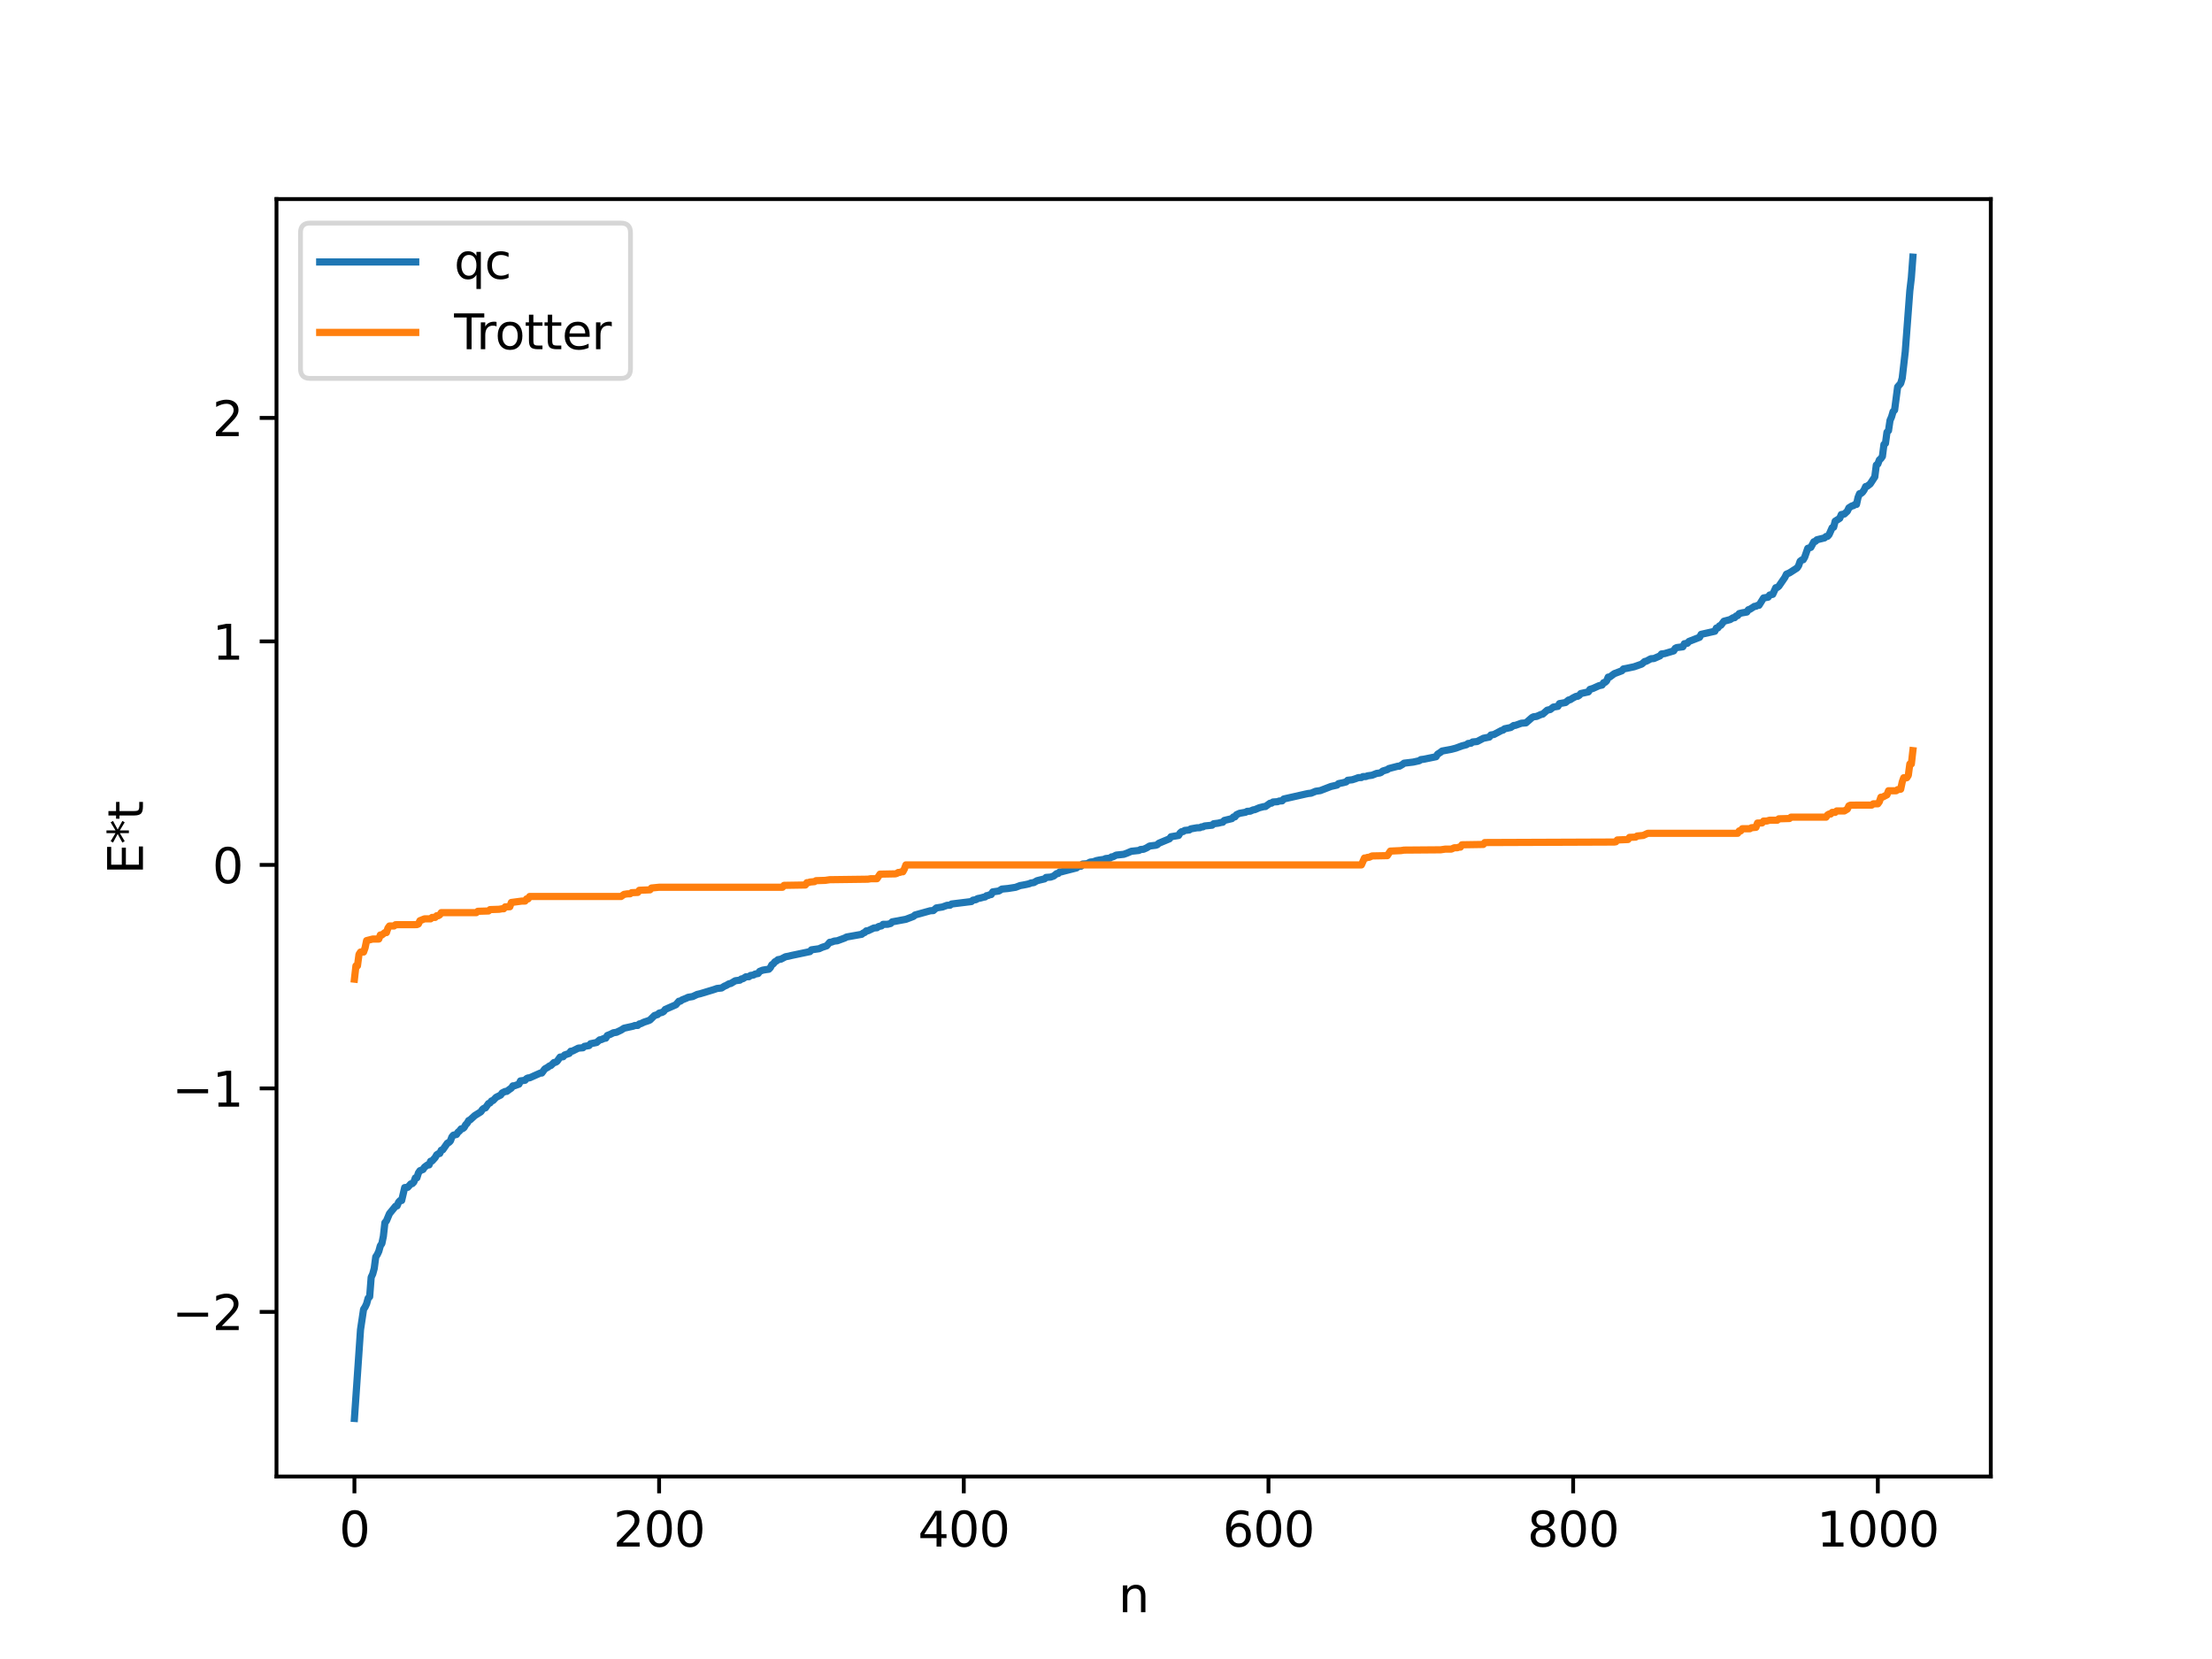 <?xml version="1.0" encoding="utf-8" standalone="no"?>
<!DOCTYPE svg PUBLIC "-//W3C//DTD SVG 1.1//EN"
  "http://www.w3.org/Graphics/SVG/1.1/DTD/svg11.dtd">
<svg xmlns:xlink="http://www.w3.org/1999/xlink" width="460.8pt" height="345.6pt" viewBox="0 0 460.8 345.6" xmlns="http://www.w3.org/2000/svg" version="1.1">
 <defs>
  <style type="text/css">*{stroke-linejoin: round; stroke-linecap: butt}</style>
 </defs>
 <g id="figure_1">
  <g id="patch_1">
   <path d="M 0 345.6 
L 460.8 345.6 
L 460.8 0 
L 0 0 
z
" style="fill: #ffffff"/>
  </g>
  <g id="axes_1">
   <g id="patch_2">
    <path d="M 57.6 307.584 
L 414.72 307.584 
L 414.72 41.472 
L 57.6 41.472 
z
" style="fill: #ffffff"/>
   </g>
   <g id="matplotlib.axis_1">
    <g id="xtick_1">
     <g id="line2d_1">
      <defs>
       <path id="m7ff54950a9" d="M 0 0 
L 0 3.5 
" style="stroke: #000000; stroke-width: 0.8"/>
      </defs>
      <g>
       <use xlink:href="#m7ff54950a9" x="73.833" y="307.584" style="stroke: #000000; stroke-width: 0.8"/>
      </g>
     </g>
     <g id="text_1">
      <!-- 0 -->
      <g transform="translate(70.651 322.182) scale(0.1 -0.1)">
       <defs>
        <path id="DejaVuSans-30" d="M 2034 4250 
Q 1547 4250 1301 3770 
Q 1056 3291 1056 2328 
Q 1056 1369 1301 889 
Q 1547 409 2034 409 
Q 2525 409 2770 889 
Q 3016 1369 3016 2328 
Q 3016 3291 2770 3770 
Q 2525 4250 2034 4250 
z
M 2034 4750 
Q 2819 4750 3233 4129 
Q 3647 3509 3647 2328 
Q 3647 1150 3233 529 
Q 2819 -91 2034 -91 
Q 1250 -91 836 529 
Q 422 1150 422 2328 
Q 422 3509 836 4129 
Q 1250 4750 2034 4750 
z
" transform="scale(0.016)"/>
       </defs>
       <use xlink:href="#DejaVuSans-30"/>
      </g>
     </g>
    </g>
    <g id="xtick_2">
     <g id="line2d_2">
      <g>
       <use xlink:href="#m7ff54950a9" x="137.304" y="307.584" style="stroke: #000000; stroke-width: 0.8"/>
      </g>
     </g>
     <g id="text_2">
      <!-- 200 -->
      <g transform="translate(127.76 322.182) scale(0.1 -0.1)">
       <defs>
        <path id="DejaVuSans-32" d="M 1228 531 
L 3431 531 
L 3431 0 
L 469 0 
L 469 531 
Q 828 903 1448 1529 
Q 2069 2156 2228 2338 
Q 2531 2678 2651 2914 
Q 2772 3150 2772 3378 
Q 2772 3750 2511 3984 
Q 2250 4219 1831 4219 
Q 1534 4219 1204 4116 
Q 875 4013 500 3803 
L 500 4441 
Q 881 4594 1212 4672 
Q 1544 4750 1819 4750 
Q 2544 4750 2975 4387 
Q 3406 4025 3406 3419 
Q 3406 3131 3298 2873 
Q 3191 2616 2906 2266 
Q 2828 2175 2409 1742 
Q 1991 1309 1228 531 
z
" transform="scale(0.016)"/>
       </defs>
       <use xlink:href="#DejaVuSans-32"/>
       <use xlink:href="#DejaVuSans-30" x="63.623"/>
       <use xlink:href="#DejaVuSans-30" x="127.246"/>
      </g>
     </g>
    </g>
    <g id="xtick_3">
     <g id="line2d_3">
      <g>
       <use xlink:href="#m7ff54950a9" x="200.775" y="307.584" style="stroke: #000000; stroke-width: 0.8"/>
      </g>
     </g>
     <g id="text_3">
      <!-- 400 -->
      <g transform="translate(191.231 322.182) scale(0.1 -0.1)">
       <defs>
        <path id="DejaVuSans-34" d="M 2419 4116 
L 825 1625 
L 2419 1625 
L 2419 4116 
z
M 2253 4666 
L 3047 4666 
L 3047 1625 
L 3713 1625 
L 3713 1100 
L 3047 1100 
L 3047 0 
L 2419 0 
L 2419 1100 
L 313 1100 
L 313 1709 
L 2253 4666 
z
" transform="scale(0.016)"/>
       </defs>
       <use xlink:href="#DejaVuSans-34"/>
       <use xlink:href="#DejaVuSans-30" x="63.623"/>
       <use xlink:href="#DejaVuSans-30" x="127.246"/>
      </g>
     </g>
    </g>
    <g id="xtick_4">
     <g id="line2d_4">
      <g>
       <use xlink:href="#m7ff54950a9" x="264.246" y="307.584" style="stroke: #000000; stroke-width: 0.8"/>
      </g>
     </g>
     <g id="text_4">
      <!-- 600 -->
      <g transform="translate(254.702 322.182) scale(0.1 -0.1)">
       <defs>
        <path id="DejaVuSans-36" d="M 2113 2584 
Q 1688 2584 1439 2293 
Q 1191 2003 1191 1497 
Q 1191 994 1439 701 
Q 1688 409 2113 409 
Q 2538 409 2786 701 
Q 3034 994 3034 1497 
Q 3034 2003 2786 2293 
Q 2538 2584 2113 2584 
z
M 3366 4563 
L 3366 3988 
Q 3128 4100 2886 4159 
Q 2644 4219 2406 4219 
Q 1781 4219 1451 3797 
Q 1122 3375 1075 2522 
Q 1259 2794 1537 2939 
Q 1816 3084 2150 3084 
Q 2853 3084 3261 2657 
Q 3669 2231 3669 1497 
Q 3669 778 3244 343 
Q 2819 -91 2113 -91 
Q 1303 -91 875 529 
Q 447 1150 447 2328 
Q 447 3434 972 4092 
Q 1497 4750 2381 4750 
Q 2619 4750 2861 4703 
Q 3103 4656 3366 4563 
z
" transform="scale(0.016)"/>
       </defs>
       <use xlink:href="#DejaVuSans-36"/>
       <use xlink:href="#DejaVuSans-30" x="63.623"/>
       <use xlink:href="#DejaVuSans-30" x="127.246"/>
      </g>
     </g>
    </g>
    <g id="xtick_5">
     <g id="line2d_5">
      <g>
       <use xlink:href="#m7ff54950a9" x="327.717" y="307.584" style="stroke: #000000; stroke-width: 0.8"/>
      </g>
     </g>
     <g id="text_5">
      <!-- 800 -->
      <g transform="translate(318.173 322.182) scale(0.1 -0.1)">
       <defs>
        <path id="DejaVuSans-38" d="M 2034 2216 
Q 1584 2216 1326 1975 
Q 1069 1734 1069 1313 
Q 1069 891 1326 650 
Q 1584 409 2034 409 
Q 2484 409 2743 651 
Q 3003 894 3003 1313 
Q 3003 1734 2745 1975 
Q 2488 2216 2034 2216 
z
M 1403 2484 
Q 997 2584 770 2862 
Q 544 3141 544 3541 
Q 544 4100 942 4425 
Q 1341 4750 2034 4750 
Q 2731 4750 3128 4425 
Q 3525 4100 3525 3541 
Q 3525 3141 3298 2862 
Q 3072 2584 2669 2484 
Q 3125 2378 3379 2068 
Q 3634 1759 3634 1313 
Q 3634 634 3220 271 
Q 2806 -91 2034 -91 
Q 1263 -91 848 271 
Q 434 634 434 1313 
Q 434 1759 690 2068 
Q 947 2378 1403 2484 
z
M 1172 3481 
Q 1172 3119 1398 2916 
Q 1625 2713 2034 2713 
Q 2441 2713 2670 2916 
Q 2900 3119 2900 3481 
Q 2900 3844 2670 4047 
Q 2441 4250 2034 4250 
Q 1625 4250 1398 4047 
Q 1172 3844 1172 3481 
z
" transform="scale(0.016)"/>
       </defs>
       <use xlink:href="#DejaVuSans-38"/>
       <use xlink:href="#DejaVuSans-30" x="63.623"/>
       <use xlink:href="#DejaVuSans-30" x="127.246"/>
      </g>
     </g>
    </g>
    <g id="xtick_6">
     <g id="line2d_6">
      <g>
       <use xlink:href="#m7ff54950a9" x="391.188" y="307.584" style="stroke: #000000; stroke-width: 0.8"/>
      </g>
     </g>
     <g id="text_6">
      <!-- 1000 -->
      <g transform="translate(378.463 322.182) scale(0.1 -0.1)">
       <defs>
        <path id="DejaVuSans-31" d="M 794 531 
L 1825 531 
L 1825 4091 
L 703 3866 
L 703 4441 
L 1819 4666 
L 2450 4666 
L 2450 531 
L 3481 531 
L 3481 0 
L 794 0 
L 794 531 
z
" transform="scale(0.016)"/>
       </defs>
       <use xlink:href="#DejaVuSans-31"/>
       <use xlink:href="#DejaVuSans-30" x="63.623"/>
       <use xlink:href="#DejaVuSans-30" x="127.246"/>
       <use xlink:href="#DejaVuSans-30" x="190.869"/>
      </g>
     </g>
    </g>
    <g id="text_7">
     <!-- n -->
     <g transform="translate(232.991 335.861) scale(0.1 -0.1)">
      <defs>
       <path id="DejaVuSans-6e" d="M 3513 2113 
L 3513 0 
L 2938 0 
L 2938 2094 
Q 2938 2591 2744 2837 
Q 2550 3084 2163 3084 
Q 1697 3084 1428 2787 
Q 1159 2491 1159 1978 
L 1159 0 
L 581 0 
L 581 3500 
L 1159 3500 
L 1159 2956 
Q 1366 3272 1645 3428 
Q 1925 3584 2291 3584 
Q 2894 3584 3203 3211 
Q 3513 2838 3513 2113 
z
" transform="scale(0.016)"/>
      </defs>
      <use xlink:href="#DejaVuSans-6e"/>
     </g>
    </g>
   </g>
   <g id="matplotlib.axis_2">
    <g id="ytick_1">
     <g id="line2d_7">
      <defs>
       <path id="m5b767a6710" d="M 0 0 
L -3.5 0 
" style="stroke: #000000; stroke-width: 0.8"/>
      </defs>
      <g>
       <use xlink:href="#m5b767a6710" x="57.6" y="273.288" style="stroke: #000000; stroke-width: 0.8"/>
      </g>
     </g>
     <g id="text_8">
      <!-- −2 -->
      <g transform="translate(35.858 277.087) scale(0.1 -0.1)">
       <defs>
        <path id="DejaVuSans-2212" d="M 678 2272 
L 4684 2272 
L 4684 1741 
L 678 1741 
L 678 2272 
z
" transform="scale(0.016)"/>
       </defs>
       <use xlink:href="#DejaVuSans-2212"/>
       <use xlink:href="#DejaVuSans-32" x="83.789"/>
      </g>
     </g>
    </g>
    <g id="ytick_2">
     <g id="line2d_8">
      <g>
       <use xlink:href="#m5b767a6710" x="57.6" y="226.731" style="stroke: #000000; stroke-width: 0.8"/>
      </g>
     </g>
     <g id="text_9">
      <!-- −1 -->
      <g transform="translate(35.858 230.53) scale(0.1 -0.1)">
       <use xlink:href="#DejaVuSans-2212"/>
       <use xlink:href="#DejaVuSans-31" x="83.789"/>
      </g>
     </g>
    </g>
    <g id="ytick_3">
     <g id="line2d_9">
      <g>
       <use xlink:href="#m5b767a6710" x="57.6" y="180.174" style="stroke: #000000; stroke-width: 0.8"/>
      </g>
     </g>
     <g id="text_10">
      <!-- 0 -->
      <g transform="translate(44.237 183.973) scale(0.1 -0.1)">
       <use xlink:href="#DejaVuSans-30"/>
      </g>
     </g>
    </g>
    <g id="ytick_4">
     <g id="line2d_10">
      <g>
       <use xlink:href="#m5b767a6710" x="57.6" y="133.617" style="stroke: #000000; stroke-width: 0.8"/>
      </g>
     </g>
     <g id="text_11">
      <!-- 1 -->
      <g transform="translate(44.237 137.416) scale(0.1 -0.1)">
       <use xlink:href="#DejaVuSans-31"/>
      </g>
     </g>
    </g>
    <g id="ytick_5">
     <g id="line2d_11">
      <g>
       <use xlink:href="#m5b767a6710" x="57.6" y="87.06" style="stroke: #000000; stroke-width: 0.8"/>
      </g>
     </g>
     <g id="text_12">
      <!-- 2 -->
      <g transform="translate(44.237 90.859) scale(0.1 -0.1)">
       <use xlink:href="#DejaVuSans-32"/>
      </g>
     </g>
    </g>
    <g id="text_13">
     <!-- E*t -->
     <g transform="translate(29.778 182.148) rotate(-90) scale(0.1 -0.1)">
      <defs>
       <path id="DejaVuSans-45" d="M 628 4666 
L 3578 4666 
L 3578 4134 
L 1259 4134 
L 1259 2753 
L 3481 2753 
L 3481 2222 
L 1259 2222 
L 1259 531 
L 3634 531 
L 3634 0 
L 628 0 
L 628 4666 
z
" transform="scale(0.016)"/>
       <path id="DejaVuSans-2a" d="M 3009 3897 
L 1888 3291 
L 3009 2681 
L 2828 2375 
L 1778 3009 
L 1778 1831 
L 1422 1831 
L 1422 3009 
L 372 2375 
L 191 2681 
L 1313 3291 
L 191 3897 
L 372 4206 
L 1422 3572 
L 1422 4750 
L 1778 4750 
L 1778 3572 
L 2828 4206 
L 3009 3897 
z
" transform="scale(0.016)"/>
       <path id="DejaVuSans-74" d="M 1172 4494 
L 1172 3500 
L 2356 3500 
L 2356 3053 
L 1172 3053 
L 1172 1153 
Q 1172 725 1289 603 
Q 1406 481 1766 481 
L 2356 481 
L 2356 0 
L 1766 0 
Q 1100 0 847 248 
Q 594 497 594 1153 
L 594 3053 
L 172 3053 
L 172 3500 
L 594 3500 
L 594 4494 
L 1172 4494 
z
" transform="scale(0.016)"/>
      </defs>
      <use xlink:href="#DejaVuSans-45"/>
      <use xlink:href="#DejaVuSans-2a" x="63.184"/>
      <use xlink:href="#DejaVuSans-74" x="113.184"/>
     </g>
    </g>
   </g>
   <g id="line2d_12">
    <path d="M 73.833 295.488 
L 75.102 276.998 
L 75.737 272.752 
L 76.054 272.275 
L 76.372 271.594 
L 76.689 270.442 
L 77.006 270.13 
L 77.324 266.077 
L 77.641 265.408 
L 77.958 264.244 
L 78.276 261.831 
L 78.593 261.355 
L 78.91 260.674 
L 79.228 259.522 
L 79.545 259.065 
L 79.862 257.549 
L 80.18 254.7 
L 80.497 254.343 
L 81.132 252.827 
L 82.401 251.274 
L 82.719 251.208 
L 83.036 250.436 
L 83.353 250.097 
L 83.671 250.087 
L 84.305 247.394 
L 84.94 247.335 
L 85.575 246.629 
L 85.892 246.565 
L 86.21 246.236 
L 86.527 245.375 
L 86.844 245.365 
L 87.162 244.349 
L 87.479 243.88 
L 88.114 243.627 
L 88.431 243.139 
L 89.066 242.674 
L 89.383 242.671 
L 89.7 241.907 
L 90.018 241.843 
L 90.653 241.137 
L 90.97 240.575 
L 91.287 240.354 
L 91.605 240.288 
L 91.922 239.606 
L 92.239 239.515 
L 93.191 238.151 
L 93.509 237.997 
L 93.826 237.682 
L 94.143 236.835 
L 94.461 236.474 
L 95.096 236.329 
L 95.413 235.853 
L 95.73 235.595 
L 96.048 235.171 
L 96.365 235.12 
L 96.682 234.884 
L 97 234.312 
L 97.317 233.992 
L 97.634 233.429 
L 97.952 233.275 
L 98.904 232.397 
L 100.173 231.606 
L 100.491 231.131 
L 100.808 230.873 
L 101.125 230.792 
L 101.76 229.894 
L 102.077 229.764 
L 102.395 229.344 
L 102.712 229.256 
L 103.347 228.59 
L 104.299 228.116 
L 104.616 227.675 
L 105.251 227.36 
L 105.568 227.354 
L 106.203 226.884 
L 106.52 226.677 
L 106.838 226.203 
L 107.155 226.197 
L 108.107 225.847 
L 108.424 225.172 
L 109.377 225.042 
L 109.694 224.691 
L 110.011 224.55 
L 110.329 224.532 
L 112.55 223.543 
L 112.867 223.531 
L 113.502 222.671 
L 114.137 222.321 
L 114.454 222.06 
L 114.772 221.955 
L 115.406 221.34 
L 115.724 221.301 
L 116.041 221.105 
L 116.676 220.211 
L 117.31 220.136 
L 117.628 219.77 
L 118.58 219.447 
L 118.897 218.991 
L 119.215 218.979 
L 120.484 218.343 
L 121.436 218.27 
L 121.753 217.971 
L 122.705 217.817 
L 123.023 217.428 
L 124.292 217.169 
L 124.927 216.618 
L 125.244 216.579 
L 125.879 216.3 
L 126.196 216.268 
L 126.514 215.712 
L 127.148 215.466 
L 127.783 215.143 
L 128.418 215.048 
L 129.37 214.597 
L 130.005 214.191 
L 131.909 213.771 
L 132.226 213.63 
L 132.861 213.612 
L 133.178 213.307 
L 133.496 213.248 
L 134.13 212.94 
L 135.082 212.623 
L 135.4 212.48 
L 136.352 211.546 
L 136.986 211.354 
L 137.304 211.056 
L 137.939 210.892 
L 138.256 210.712 
L 138.573 210.286 
L 140.795 209.309 
L 141.429 208.574 
L 141.747 208.556 
L 142.064 208.309 
L 143.016 207.926 
L 143.334 207.758 
L 144.286 207.602 
L 145.238 207.157 
L 145.872 207.01 
L 148.729 206.143 
L 149.363 205.917 
L 150.315 205.817 
L 150.95 205.414 
L 151.267 205.294 
L 151.902 204.924 
L 152.22 204.89 
L 153.172 204.308 
L 154.124 204.185 
L 154.441 203.935 
L 154.758 203.885 
L 155.393 203.48 
L 156.028 203.464 
L 156.345 203.205 
L 156.98 203.114 
L 157.297 202.913 
L 157.932 202.8 
L 158.249 202.355 
L 158.884 202.104 
L 159.519 201.995 
L 160.153 201.91 
L 160.471 201.582 
L 160.788 200.979 
L 161.105 200.777 
L 161.423 200.358 
L 161.74 200.202 
L 162.058 199.921 
L 162.692 199.805 
L 163.644 199.307 
L 164.279 199.192 
L 164.914 199.036 
L 168.722 198.236 
L 169.039 197.865 
L 170.626 197.637 
L 171.261 197.348 
L 172.213 197.034 
L 172.848 196.294 
L 173.165 196.275 
L 173.8 196.046 
L 174.434 195.977 
L 176.021 195.39 
L 176.339 195.199 
L 179.512 194.63 
L 179.829 194.362 
L 180.147 194.25 
L 180.464 193.916 
L 180.781 193.914 
L 182.051 193.314 
L 182.686 193.265 
L 183.003 193.017 
L 183.638 192.874 
L 183.955 192.558 
L 184.907 192.544 
L 185.542 192.377 
L 185.859 192.039 
L 188.715 191.507 
L 190.302 190.903 
L 190.62 190.61 
L 193.793 189.728 
L 194.428 189.69 
L 195.062 189.138 
L 196.332 188.942 
L 197.284 188.592 
L 197.919 188.57 
L 198.236 188.32 
L 202.362 187.81 
L 202.679 187.524 
L 203.314 187.419 
L 203.631 187.2 
L 204.266 187.074 
L 204.9 186.896 
L 205.218 186.849 
L 205.535 186.58 
L 205.853 186.558 
L 206.17 186.379 
L 206.487 186.35 
L 206.805 185.793 
L 208.074 185.614 
L 208.709 185.21 
L 209.978 185.09 
L 211.565 184.841 
L 212.517 184.48 
L 213.152 184.372 
L 213.786 184.246 
L 214.421 184.097 
L 214.739 183.947 
L 215.373 183.855 
L 216.008 183.478 
L 216.643 183.312 
L 217.595 183.088 
L 217.912 182.788 
L 218.864 182.714 
L 219.499 182.495 
L 220.134 181.985 
L 220.451 181.961 
L 220.768 181.628 
L 221.086 181.624 
L 221.72 181.452 
L 224.259 180.803 
L 224.577 180.495 
L 225.211 180.441 
L 225.529 179.991 
L 226.481 179.923 
L 227.115 179.587 
L 227.75 179.524 
L 228.385 179.286 
L 229.02 179.159 
L 229.972 179.03 
L 230.289 178.859 
L 231.241 178.758 
L 231.558 178.506 
L 231.876 178.478 
L 232.51 178.137 
L 234.097 177.968 
L 234.732 177.741 
L 235.684 177.335 
L 237.271 177.163 
L 237.588 176.971 
L 238.223 176.914 
L 238.858 176.631 
L 239.492 176.241 
L 240.762 176.08 
L 241.079 175.97 
L 241.396 175.667 
L 243.618 174.74 
L 243.935 174.309 
L 245.522 174.041 
L 245.839 173.522 
L 246.157 173.257 
L 246.474 173.223 
L 246.791 172.995 
L 247.743 172.899 
L 248.061 172.669 
L 249.33 172.444 
L 249.965 172.425 
L 250.282 172.256 
L 250.6 172.248 
L 250.917 172.066 
L 252.504 171.904 
L 252.821 171.603 
L 253.773 171.48 
L 254.408 171.324 
L 254.725 171.286 
L 255.043 170.913 
L 256.629 170.532 
L 256.947 170.185 
L 257.264 170.163 
L 257.581 169.723 
L 258.216 169.43 
L 259.168 169.259 
L 259.486 169.205 
L 259.803 169.017 
L 260.438 168.985 
L 261.072 168.707 
L 261.39 168.67 
L 262.342 168.265 
L 263.294 168.027 
L 263.611 168.016 
L 264.563 167.33 
L 264.881 167.313 
L 265.198 167.07 
L 266.15 167.007 
L 266.467 166.871 
L 267.102 166.829 
L 267.42 166.445 
L 271.862 165.441 
L 272.497 165.304 
L 273.132 165.232 
L 274.084 164.833 
L 275.036 164.697 
L 277.258 163.839 
L 278.527 163.547 
L 278.844 163.244 
L 279.796 163.049 
L 280.431 162.882 
L 280.748 162.548 
L 281.7 162.441 
L 282.335 162.237 
L 282.97 161.997 
L 283.605 161.975 
L 283.922 161.778 
L 284.557 161.765 
L 284.874 161.624 
L 285.826 161.491 
L 286.778 161.115 
L 287.413 161.031 
L 287.73 160.903 
L 288.048 160.622 
L 289 160.333 
L 289.317 160.106 
L 291.221 159.609 
L 291.539 159.607 
L 292.173 159.236 
L 292.491 158.986 
L 294.395 158.756 
L 295.664 158.475 
L 295.981 158.241 
L 296.616 158.159 
L 299.155 157.639 
L 299.472 157.116 
L 300.107 156.704 
L 300.424 156.453 
L 302.329 156.102 
L 303.281 155.851 
L 304.55 155.383 
L 305.502 155.137 
L 305.82 154.886 
L 306.454 154.822 
L 306.772 154.565 
L 307.724 154.471 
L 308.993 153.801 
L 310.262 153.544 
L 310.58 153.111 
L 311.215 153.008 
L 312.801 152.165 
L 313.119 152.09 
L 313.436 151.818 
L 314.705 151.557 
L 315.34 151.129 
L 315.658 151.117 
L 316.927 150.661 
L 317.879 150.587 
L 319.148 149.479 
L 319.466 149.318 
L 320.1 149.244 
L 321.053 148.823 
L 321.37 148.767 
L 322.322 147.94 
L 322.957 147.802 
L 323.591 147.297 
L 324.543 147.146 
L 324.861 146.576 
L 326.13 146.348 
L 326.765 145.825 
L 327.082 145.774 
L 327.717 145.372 
L 328.352 145.053 
L 328.669 145.042 
L 328.986 144.852 
L 329.304 144.478 
L 330.891 144.131 
L 331.208 143.609 
L 331.843 143.413 
L 333.112 142.842 
L 333.747 142.706 
L 334.064 142.212 
L 334.381 142.129 
L 334.699 141.828 
L 335.016 141.054 
L 335.334 141.037 
L 336.286 140.333 
L 337.872 139.735 
L 338.19 139.348 
L 338.824 139.238 
L 340.411 138.901 
L 341.998 138.342 
L 342.633 137.798 
L 342.95 137.743 
L 343.902 137.228 
L 344.537 137.185 
L 345.806 136.63 
L 346.124 136.231 
L 346.758 136.157 
L 348.662 135.593 
L 348.98 135.06 
L 349.297 134.902 
L 350.567 134.741 
L 350.884 134.102 
L 351.519 133.999 
L 351.836 133.625 
L 354.058 132.757 
L 354.375 132.144 
L 357.231 131.501 
L 357.548 130.836 
L 357.866 130.811 
L 358.183 130.381 
L 358.5 130.237 
L 359.135 129.409 
L 360.405 129.076 
L 361.039 128.69 
L 361.357 128.676 
L 361.674 128.317 
L 361.991 128.237 
L 362.309 127.817 
L 362.943 127.664 
L 363.896 127.5 
L 364.213 127.02 
L 364.53 126.93 
L 365.165 126.523 
L 365.482 126.317 
L 365.8 126.297 
L 366.117 126.113 
L 366.434 126.093 
L 367.386 124.564 
L 368.339 124.401 
L 368.656 123.949 
L 369.291 123.812 
L 369.925 122.43 
L 370.243 122.375 
L 370.56 122.12 
L 371.829 120.275 
L 372.147 119.615 
L 372.781 119.338 
L 374.368 118.321 
L 374.686 117.832 
L 375.003 116.918 
L 375.32 116.673 
L 375.638 116.605 
L 375.955 116.05 
L 376.59 114.228 
L 377.224 114.032 
L 377.859 112.859 
L 378.177 112.775 
L 378.494 112.444 
L 380.081 112.054 
L 380.398 111.762 
L 380.715 111.723 
L 381.033 111.369 
L 381.667 109.939 
L 381.985 109.824 
L 382.302 108.57 
L 383.254 107.972 
L 383.572 107.192 
L 384.206 107.081 
L 384.841 106.488 
L 385.158 105.797 
L 385.793 105.394 
L 386.11 105.331 
L 386.428 105.089 
L 386.745 105.076 
L 387.062 103.637 
L 387.38 102.845 
L 387.697 102.789 
L 388.015 102.512 
L 388.332 102.055 
L 388.649 101.358 
L 388.967 101.294 
L 389.601 100.8 
L 390.236 99.822 
L 390.553 99.348 
L 390.871 96.882 
L 391.188 96.658 
L 391.505 95.81 
L 391.823 95.533 
L 392.14 95.076 
L 392.458 92.593 
L 392.775 92.369 
L 393.092 90.043 
L 393.41 89.71 
L 393.727 87.569 
L 394.044 86.848 
L 394.362 85.754 
L 394.679 85.422 
L 395.314 80.59 
L 395.948 79.87 
L 396.266 78.776 
L 396.9 73.235 
L 397.853 60.547 
L 398.17 57.857 
L 398.487 53.568 
L 398.487 53.568 
" clip-path="url(#p23aa1417a8)" style="fill: none; stroke: #1f77b4; stroke-width: 1.5; stroke-linecap: square"/>
   </g>
   <g id="line2d_13">
    <path d="M 73.833 203.976 
L 74.15 201.198 
L 74.467 201.198 
L 74.785 198.824 
L 75.102 198.331 
L 75.737 198.331 
L 76.054 197.443 
L 76.372 195.943 
L 77.641 195.619 
L 78.91 195.619 
L 79.228 194.773 
L 79.545 194.773 
L 80.18 194.278 
L 80.497 194.278 
L 80.815 193.342 
L 81.132 192.902 
L 82.084 192.894 
L 82.401 192.634 
L 86.844 192.619 
L 87.162 192.476 
L 87.479 191.798 
L 88.431 191.414 
L 89.7 191.414 
L 90.018 191.114 
L 90.653 191.114 
L 90.97 190.766 
L 91.287 190.766 
L 91.605 190.584 
L 91.922 190.118 
L 99.221 190.118 
L 99.539 189.839 
L 101.76 189.774 
L 102.077 189.485 
L 103.981 189.42 
L 104.616 189.308 
L 104.934 189.308 
L 105.251 188.913 
L 106.203 188.893 
L 106.52 188.001 
L 108.742 187.707 
L 109.377 187.707 
L 109.694 187.256 
L 110.011 187.256 
L 110.329 186.758 
L 129.37 186.758 
L 130.005 186.312 
L 130.639 186.209 
L 131.274 186.192 
L 131.591 185.96 
L 132.861 185.908 
L 133.178 185.462 
L 135.4 185.369 
L 135.717 184.988 
L 137.304 184.83 
L 163.01 184.83 
L 163.327 184.435 
L 167.77 184.363 
L 168.087 183.875 
L 168.405 183.875 
L 168.722 183.745 
L 169.674 183.661 
L 169.991 183.459 
L 171.896 183.398 
L 172.848 183.257 
L 180.781 183.153 
L 181.416 183.051 
L 182.686 183.051 
L 183.32 182.102 
L 186.494 182.039 
L 186.811 181.956 
L 187.129 181.747 
L 187.446 181.747 
L 187.763 181.606 
L 188.081 181.606 
L 188.398 181.016 
L 188.715 180.174 
L 283.605 180.174 
L 284.239 178.742 
L 284.557 178.742 
L 284.874 178.601 
L 285.191 178.601 
L 285.826 178.309 
L 289 178.246 
L 289.634 177.297 
L 291.856 177.195 
L 292.491 177.091 
L 300.107 177.031 
L 301.059 176.889 
L 302.329 176.889 
L 302.963 176.603 
L 303.598 176.603 
L 303.915 176.473 
L 304.233 176.473 
L 304.55 175.985 
L 308.993 175.913 
L 309.31 175.518 
L 336.286 175.411 
L 336.603 175.36 
L 336.92 174.98 
L 339.142 174.886 
L 339.459 174.44 
L 340.729 174.388 
L 341.046 174.156 
L 342.315 174.036 
L 343.267 173.59 
L 361.991 173.59 
L 362.309 173.092 
L 362.626 173.092 
L 362.943 172.641 
L 364.53 172.641 
L 364.848 172.436 
L 365.8 172.347 
L 366.117 171.455 
L 367.069 171.435 
L 367.386 171.04 
L 368.021 171.04 
L 368.656 170.863 
L 370.243 170.863 
L 370.56 170.574 
L 372.781 170.509 
L 373.099 170.23 
L 380.398 170.23 
L 380.715 169.764 
L 381.033 169.582 
L 381.35 169.582 
L 381.667 169.234 
L 382.302 169.234 
L 382.62 168.934 
L 384.206 168.934 
L 384.841 168.55 
L 385.158 167.872 
L 385.476 167.729 
L 389.919 167.714 
L 390.236 167.454 
L 391.188 167.446 
L 391.505 167.006 
L 391.823 166.07 
L 392.14 166.07 
L 393.092 165.575 
L 393.41 164.729 
L 394.996 164.729 
L 395.314 164.497 
L 395.948 164.405 
L 396.266 162.905 
L 396.583 162.017 
L 397.218 162.017 
L 397.535 161.524 
L 397.853 159.15 
L 398.17 159.15 
L 398.487 156.372 
L 398.487 156.372 
" clip-path="url(#p23aa1417a8)" style="fill: none; stroke: #ff7f0e; stroke-width: 1.5; stroke-linecap: square"/>
   </g>
   <g id="patch_3">
    <path d="M 57.6 307.584 
L 57.6 41.472 
" style="fill: none; stroke: #000000; stroke-width: 0.8; stroke-linejoin: miter; stroke-linecap: square"/>
   </g>
   <g id="patch_4">
    <path d="M 414.72 307.584 
L 414.72 41.472 
" style="fill: none; stroke: #000000; stroke-width: 0.8; stroke-linejoin: miter; stroke-linecap: square"/>
   </g>
   <g id="patch_5">
    <path d="M 57.6 307.584 
L 414.72 307.584 
" style="fill: none; stroke: #000000; stroke-width: 0.8; stroke-linejoin: miter; stroke-linecap: square"/>
   </g>
   <g id="patch_6">
    <path d="M 57.6 41.472 
L 414.72 41.472 
" style="fill: none; stroke: #000000; stroke-width: 0.8; stroke-linejoin: miter; stroke-linecap: square"/>
   </g>
   <g id="legend_1">
    <g id="patch_7">
     <path d="M 64.6 78.828 
L 129.342 78.828 
Q 131.342 78.828 131.342 76.828 
L 131.342 48.472 
Q 131.342 46.472 129.342 46.472 
L 64.6 46.472 
Q 62.6 46.472 62.6 48.472 
L 62.6 76.828 
Q 62.6 78.828 64.6 78.828 
z
" style="fill: #ffffff; opacity: 0.8; stroke: #cccccc; stroke-linejoin: miter"/>
    </g>
    <g id="line2d_14">
     <path d="M 66.6 54.57 
L 76.6 54.57 
L 86.6 54.57 
" style="fill: none; stroke: #1f77b4; stroke-width: 1.5; stroke-linecap: square"/>
    </g>
    <g id="text_14">
     <!-- qc -->
     <g transform="translate(94.6 58.07) scale(0.1 -0.1)">
      <defs>
       <path id="DejaVuSans-71" d="M 947 1747 
Q 947 1113 1208 752 
Q 1469 391 1925 391 
Q 2381 391 2643 752 
Q 2906 1113 2906 1747 
Q 2906 2381 2643 2742 
Q 2381 3103 1925 3103 
Q 1469 3103 1208 2742 
Q 947 2381 947 1747 
z
M 2906 525 
Q 2725 213 2448 61 
Q 2172 -91 1784 -91 
Q 1150 -91 751 415 
Q 353 922 353 1747 
Q 353 2572 751 3078 
Q 1150 3584 1784 3584 
Q 2172 3584 2448 3432 
Q 2725 3281 2906 2969 
L 2906 3500 
L 3481 3500 
L 3481 -1331 
L 2906 -1331 
L 2906 525 
z
" transform="scale(0.016)"/>
       <path id="DejaVuSans-63" d="M 3122 3366 
L 3122 2828 
Q 2878 2963 2633 3030 
Q 2388 3097 2138 3097 
Q 1578 3097 1268 2742 
Q 959 2388 959 1747 
Q 959 1106 1268 751 
Q 1578 397 2138 397 
Q 2388 397 2633 464 
Q 2878 531 3122 666 
L 3122 134 
Q 2881 22 2623 -34 
Q 2366 -91 2075 -91 
Q 1284 -91 818 406 
Q 353 903 353 1747 
Q 353 2603 823 3093 
Q 1294 3584 2113 3584 
Q 2378 3584 2631 3529 
Q 2884 3475 3122 3366 
z
" transform="scale(0.016)"/>
      </defs>
      <use xlink:href="#DejaVuSans-71"/>
      <use xlink:href="#DejaVuSans-63" x="63.477"/>
     </g>
    </g>
    <g id="line2d_15">
     <path d="M 66.6 69.249 
L 76.6 69.249 
L 86.6 69.249 
" style="fill: none; stroke: #ff7f0e; stroke-width: 1.5; stroke-linecap: square"/>
    </g>
    <g id="text_15">
     <!-- Trotter -->
     <g transform="translate(94.6 72.749) scale(0.1 -0.1)">
      <defs>
       <path id="DejaVuSans-54" d="M -19 4666 
L 3928 4666 
L 3928 4134 
L 2272 4134 
L 2272 0 
L 1638 0 
L 1638 4134 
L -19 4134 
L -19 4666 
z
" transform="scale(0.016)"/>
       <path id="DejaVuSans-72" d="M 2631 2963 
Q 2534 3019 2420 3045 
Q 2306 3072 2169 3072 
Q 1681 3072 1420 2755 
Q 1159 2438 1159 1844 
L 1159 0 
L 581 0 
L 581 3500 
L 1159 3500 
L 1159 2956 
Q 1341 3275 1631 3429 
Q 1922 3584 2338 3584 
Q 2397 3584 2469 3576 
Q 2541 3569 2628 3553 
L 2631 2963 
z
" transform="scale(0.016)"/>
       <path id="DejaVuSans-6f" d="M 1959 3097 
Q 1497 3097 1228 2736 
Q 959 2375 959 1747 
Q 959 1119 1226 758 
Q 1494 397 1959 397 
Q 2419 397 2687 759 
Q 2956 1122 2956 1747 
Q 2956 2369 2687 2733 
Q 2419 3097 1959 3097 
z
M 1959 3584 
Q 2709 3584 3137 3096 
Q 3566 2609 3566 1747 
Q 3566 888 3137 398 
Q 2709 -91 1959 -91 
Q 1206 -91 779 398 
Q 353 888 353 1747 
Q 353 2609 779 3096 
Q 1206 3584 1959 3584 
z
" transform="scale(0.016)"/>
       <path id="DejaVuSans-65" d="M 3597 1894 
L 3597 1613 
L 953 1613 
Q 991 1019 1311 708 
Q 1631 397 2203 397 
Q 2534 397 2845 478 
Q 3156 559 3463 722 
L 3463 178 
Q 3153 47 2828 -22 
Q 2503 -91 2169 -91 
Q 1331 -91 842 396 
Q 353 884 353 1716 
Q 353 2575 817 3079 
Q 1281 3584 2069 3584 
Q 2775 3584 3186 3129 
Q 3597 2675 3597 1894 
z
M 3022 2063 
Q 3016 2534 2758 2815 
Q 2500 3097 2075 3097 
Q 1594 3097 1305 2825 
Q 1016 2553 972 2059 
L 3022 2063 
z
" transform="scale(0.016)"/>
      </defs>
      <use xlink:href="#DejaVuSans-54"/>
      <use xlink:href="#DejaVuSans-72" x="46.334"/>
      <use xlink:href="#DejaVuSans-6f" x="85.197"/>
      <use xlink:href="#DejaVuSans-74" x="146.379"/>
      <use xlink:href="#DejaVuSans-74" x="185.588"/>
      <use xlink:href="#DejaVuSans-65" x="224.797"/>
      <use xlink:href="#DejaVuSans-72" x="286.32"/>
     </g>
    </g>
   </g>
  </g>
 </g>
 <defs>
  <clipPath id="p23aa1417a8">
   <rect x="57.6" y="41.472" width="357.12" height="266.112"/>
  </clipPath>
 </defs>
</svg>
